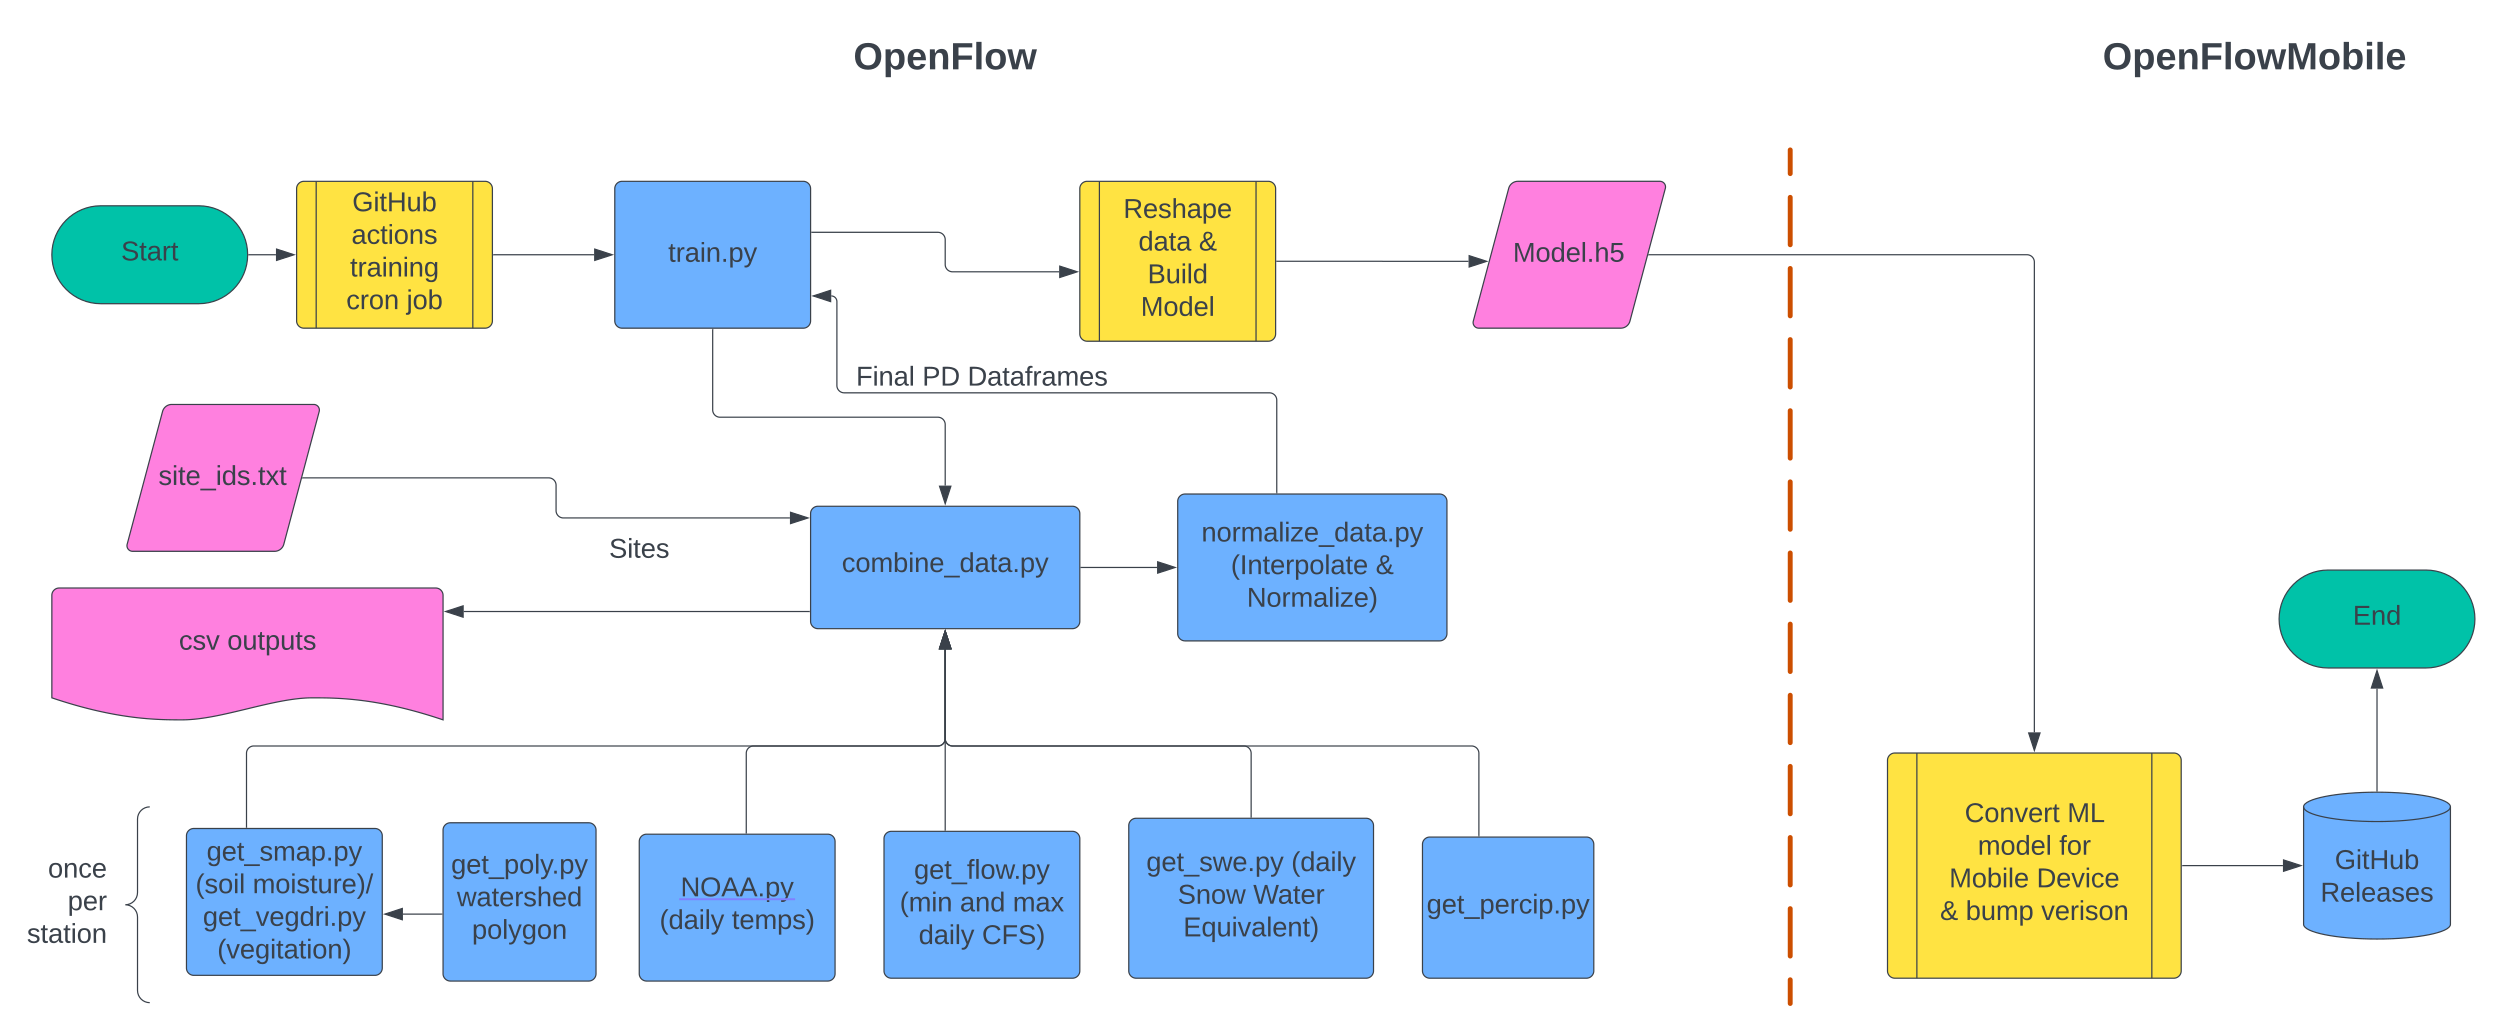 <svg xmlns="http://www.w3.org/2000/svg" xmlns:xlink="http://www.w3.org/1999/xlink" xmlns:lucid="lucid" width="2042.87" height="842"><g transform="translate(1102.37 60.5)" lucid:page-tab-id="0_0"><path d="M-1500-500h2500v1500h-2500z" fill="#fff"/><path d="M-940 107.67c22.1 0 40 17.9 40 40s-17.9 40-40 40h-80c-22.1 0-40-17.9-40-40s17.9-40 40-40z" stroke="#3a414a" fill="#00c2a8"/><use xlink:href="#a" transform="matrix(1,0,0,1,-1055,112.667) translate(51.574 39.653)"/><path d="M-440 359.2a6 6 0 0 1 6-6h208a6 6 0 0 1 6 6v88a6 6 0 0 1-6 6h-208a6 6 0 0 1-6-6z" stroke="#3a414a" fill="#6db1ff"/><use xlink:href="#b" transform="matrix(1,0,0,1,-435,358.202) translate(20.494 48.715)"/><path d="M-600 93.67a6 6 0 0 1 6-6h148a6 6 0 0 1 6 6v108a6 6 0 0 1-6 6h-148a6 6 0 0 1-6-6z" stroke="#3a414a" fill="#6db1ff"/><use xlink:href="#c" transform="matrix(1,0,0,1,-588,99.667) translate(31.642 53.778)"/><path d="M-520 208.67v65.76a6 6 0 0 0 6 6h178a6 6 0 0 1 6 6v49.9" stroke="#3a414a" fill="none"/><path d="M-519.52 208.68h-.96v-.5h.96z" stroke="#3a414a" stroke-width=".05" fill="#3a414a"/><path d="M-330 351.08l-4.63-14.26h9.26z" stroke="#3a414a" fill="#3a414a"/><path d="M-580 627.16a6 6 0 0 1 6-6h148a6 6 0 0 1 6 6v108a6 6 0 0 1-6 6h-148a6 6 0 0 1-6-6z" stroke="#3a414a" fill="#6db1ff"/><use xlink:href="#d" transform="matrix(1,0,0,1,-568,633.164) translate(21.735 38.778)"/><use xlink:href="#e" transform="matrix(1,0,0,1,-568,633.164) translate(4.574 65.444)"/><use xlink:href="#f" transform="matrix(1,0,0,1,-568,633.164) translate(63.648 65.444)"/><a xlink:href="http://NOAA.py" target="_blank" transform="matrix(1,0,0,1,-568,633.164)"><path class="lucid-link lucid-hotspot lucid-overlay-hotspot" fill-opacity="0" d="M21.73 21h92.53v26.67H21.73z"/></a><path d="M-380 624.83a6 6 0 0 1 6-6h148a6 6 0 0 1 6 6v108a6 6 0 0 1-6 6h-148a6 6 0 0 1-6-6z" stroke="#3a414a" fill="#6db1ff"/><use xlink:href="#g" transform="matrix(1,0,0,1,-368,630.83) translate(12.506 26.778)"/><use xlink:href="#h" transform="matrix(1,0,0,1,-368,630.83) translate(0.84 53.444)"/><use xlink:href="#i" transform="matrix(1,0,0,1,-368,630.83) translate(50.037 53.444)"/><use xlink:href="#j" transform="matrix(1,0,0,1,-368,630.83) translate(93.247 53.444)"/><use xlink:href="#k" transform="matrix(1,0,0,1,-368,630.83) translate(16.302 80.111)"/><use xlink:href="#l" transform="matrix(1,0,0,1,-368,630.83) translate(68.031 80.111)"/><path d="M-492.56 620.16v-65.08a6 6 0 0 1 6-6H-336a6 6 0 0 0 6-6v-73" stroke="#3a414a" fill="none"/><path d="M-492.08 620.66h-.95v-.5h.95z" stroke="#3a414a" stroke-width=".05" fill="#3a414a"/><path d="M-330 455.32l4.63 14.26h-9.26z" stroke="#3a414a" fill="#3a414a"/><path d="M-330 617.83V470.08" stroke="#3a414a" fill="none"/><path d="M-329.52 618.33h-.96v-.5h.96z" stroke="#3a414a" stroke-width=".05" fill="#3a414a"/><path d="M-330 455.32l4.63 14.26h-9.26z" stroke="#3a414a" fill="#3a414a"/><path d="M-180 614.16a6 6 0 0 1 6-6H14a6 6 0 0 1 6 6v118.67a6 6 0 0 1-6 6h-188a6 6 0 0 1-6-6z" stroke="#3a414a" fill="#6db1ff"/><use xlink:href="#m" transform="matrix(1,0,0,1,-168,620.164) translate(2.321 31.153)"/><use xlink:href="#n" transform="matrix(1,0,0,1,-168,620.164) translate(120.778 31.153)"/><use xlink:href="#o" transform="matrix(1,0,0,1,-168,620.164) translate(28 57.819)"/><use xlink:href="#p" transform="matrix(1,0,0,1,-168,620.164) translate(89.667 57.819)"/><use xlink:href="#q" transform="matrix(1,0,0,1,-168,620.164) translate(32.537 84.486)"/><path d="M-80 607.16v-52.08a6 6 0 0 0-6-6h-238a6 6 0 0 1-6-6v-73" stroke="#3a414a" fill="none"/><path d="M-79.53 607.66h-.94v-.5h.94z" stroke="#3a414a" stroke-width=".05" fill="#3a414a"/><path d="M-330 455.32l4.63 14.26h-9.26z" stroke="#3a414a" fill="#3a414a"/><path d="M-140 349.2a6 6 0 0 1 6-6H74a6 6 0 0 1 6 6v108a6 6 0 0 1-6 6h-208a6 6 0 0 1-6-6z" stroke="#3a414a" fill="#6db1ff"/><use xlink:href="#r" transform="matrix(1,0,0,1,-128,355.202) translate(7.383 26.778)"/><use xlink:href="#s" transform="matrix(1,0,0,1,-128,355.202) translate(31.426 53.444)"/><use xlink:href="#t" transform="matrix(1,0,0,1,-128,355.202) translate(149.759 53.444)"/><use xlink:href="#u" transform="matrix(1,0,0,1,-128,355.202) translate(44.481 80.111)"/><path d="M-219 403.2h62.12" stroke="#3a414a" fill="none"/><path d="M-219 403.68h-.5v-.95h.5z" stroke="#3a414a" stroke-width=".05" fill="#3a414a"/><path d="M-142.12 403.2l-14.26 4.64v-9.27z" stroke="#3a414a" fill="#3a414a"/><path d="M-969.55 275.8A7.8 7.8 0 0 1-962 270h116a4.6 4.6 0 0 1 4.45 5.8l-28.9 108.4A7.8 7.8 0 0 1-878 390h-116a4.6 4.6 0 0 1-4.45-5.8z" stroke="#3a414a" fill="#ff80df"/><use xlink:href="#v" transform="matrix(1,0,0,1,-988,282) translate(15.098 53.778)"/><path d="M-854.98 330h201a6 6 0 0 1 6 6v20.74a6 6 0 0 0 6 6h185.1" stroke="#3a414a" fill="none"/><path d="M-854.97 330.48h-.64l.24-.96h.4z" stroke="#3a414a" stroke-width=".05" fill="#3a414a"/><path d="M-442.12 362.74l-14.26 4.63v-9.26z" stroke="#3a414a" fill="#3a414a"/><path d="M-59.07 342.2v-75.7a6 6 0 0 0-6-6H-412.5a6 6 0 0 1-6-6v-68.55a4.62 4.62 0 0 0-4.62-4.62" stroke="#3a414a" fill="none"/><path d="M-58.6 342.7h-.95v-.5h.95z" stroke="#3a414a" stroke-width=".05" fill="#3a414a"/><path d="M-437.88 181.33l14.26-4.63v9.27z" stroke="#3a414a" fill="#3a414a"/><path d="M-420 224.33a6 6 0 0 1 6-6h228a6 6 0 0 1 6 6v51.34a6 6 0 0 1-6 6h-228a6 6 0 0 1-6-6z" stroke="#000" stroke-opacity="0" fill="#fff" fill-opacity="0"/><use xlink:href="#w" transform="matrix(1,0,0,1,-415,223.333) translate(12.13 31.278)"/><use xlink:href="#x" transform="matrix(1,0,0,1,-415,223.333) translate(66.265 31.278)"/><use xlink:href="#y" transform="matrix(1,0,0,1,-415,223.333) translate(103.241 31.278)"/><path d="M-220 93.67a6 6 0 0 1 6-6h148a6 6 0 0 1 6 6v118.66a6 6 0 0 1-6 6h-148a6 6 0 0 1-6-6z" stroke="#3a414a" fill="#ffe342"/><path d="M-204 87.67v130.66M-76 87.67v130.66" stroke="#3a414a" fill="none"/><use xlink:href="#z" transform="matrix(1,0,0,1,-188,99.667) translate(3.586 17.944)"/><use xlink:href="#A" transform="matrix(1,0,0,1,-188,99.667) translate(15.901 44.611)"/><use xlink:href="#t" transform="matrix(1,0,0,1,-188,99.667) translate(65.284 44.611)"/><use xlink:href="#B" transform="matrix(1,0,0,1,-188,99.667) translate(23.37 71.278)"/><use xlink:href="#C" transform="matrix(1,0,0,1,-188,99.667) translate(17.815 97.944)"/><path d="M-439 129.33h103a6 6 0 0 1 6 6v20.27a6 6 0 0 0 6 6h87.12" stroke="#3a414a" fill="none"/><path d="M-439 129.8h-.5v-.94h.5z" stroke="#3a414a" stroke-width=".05" fill="#3a414a"/><path d="M-222.12 161.6l-14.26 4.64v-9.28z" stroke="#3a414a" fill="#3a414a"/><path d="M130.45 93.46a7.8 7.8 0 0 1 7.55-5.8h116a4.6 4.6 0 0 1 4.45 5.8l-28.9 108.4a7.8 7.8 0 0 1-7.55 5.8H106a4.6 4.6 0 0 1-4.45-5.8z" stroke="#3a414a" fill="#ff80df"/><use xlink:href="#D" transform="matrix(1,0,0,1,112,99.667) translate(21.888 53.778)"/><path d="M-59 153h86.25a.02.02 0 0 1 .02.02.02.02 0 0 0 .03.02h70.36" stroke="#3a414a" fill="none"/><path d="M-59 153.47h-.5v-.94h.5z" stroke="#3a414a" stroke-width=".05" fill="#3a414a"/><path d="M112.43 153.04l-14.27 4.64v-9.27z" stroke="#3a414a" fill="#3a414a"/><path d="M900 694.83c0 6.63-26.86 12-60 12s-60-5.37-60-12v-96c0-6.63 26.86-12 60-12s60 5.37 60 12z" stroke="#3a414a" fill="#6db1ff"/><path d="M900 598.83c0 6.63-26.86 12-60 12s-60-5.37-60-12" stroke="#3a414a" fill="none"/><use xlink:href="#E" transform="matrix(1,0,0,1,792,622.83) translate(13.494 26.778)"/><use xlink:href="#F" transform="matrix(1,0,0,1,792,622.83) translate(1.765 53.444)"/><path d="M880 405.33c22.1 0 40 17.9 40 40s-17.9 40-40 40h-80c-22.1 0-40-17.9-40-40s17.9-40 40-40z" stroke="#3a414a" fill="#00c2a8"/><use xlink:href="#G" transform="matrix(1,0,0,1,765,410.333) translate(55.247 39.653)"/><path d="M840 585.83v-83.6" stroke="#3a414a" fill="none"/><path d="M840.48 586.35l-.48-.02-.48.02v-.53h.96z" stroke="#3a414a" stroke-width=".05" fill="#3a414a"/><path d="M840 487.45l4.63 14.27h-9.26z" stroke="#3a414a" fill="#3a414a"/><path d="M440 560.83a6 6 0 0 1 6-6h228a6 6 0 0 1 6 6v172a6 6 0 0 1-6 6H446a6 6 0 0 1-6-6z" stroke="#3a414a" fill="#ffe342"/><path d="M464 554.83v184m192-184v184" stroke="#3a414a" fill="none"/><use xlink:href="#H" transform="matrix(1,0,0,1,482,566.83) translate(21.086 44.444)"/><use xlink:href="#I" transform="matrix(1,0,0,1,482,566.83) translate(104.914 44.444)"/><use xlink:href="#J" transform="matrix(1,0,0,1,482,566.83) translate(31.796 71.111)"/><use xlink:href="#K" transform="matrix(1,0,0,1,482,566.83) translate(98.34 71.111)"/><use xlink:href="#L" transform="matrix(1,0,0,1,482,566.83) translate(8.401 97.778)"/><use xlink:href="#M" transform="matrix(1,0,0,1,482,566.83) translate(79.821 97.778)"/><use xlink:href="#N" transform="matrix(1,0,0,1,482,566.83) translate(0.932 124.444)"/><use xlink:href="#O" transform="matrix(1,0,0,1,482,566.83) translate(21.92 124.444)"/><use xlink:href="#P" transform="matrix(1,0,0,1,482,566.83) translate(83.586 124.444)"/><path d="M681 646.83h82.12" stroke="#3a414a" fill="none"/><path d="M681 647.3h-.5v-.94h.5z" stroke="#3a414a" stroke-width=".05" fill="#3a414a"/><path d="M777.88 646.83l-14.26 4.64v-9.27z" stroke="#3a414a" fill="#3a414a"/><path d="M-700 366a6 6 0 0 1 6-6h228a6 6 0 0 1 6 6v48a6 6 0 0 1-6 6h-228a6 6 0 0 1-6-6z" stroke="#000" stroke-opacity="0" fill="#fff" fill-opacity="0"/><use xlink:href="#Q" transform="matrix(1,0,0,1,-695,365) translate(90.34 30.278)"/><path d="M-1060 426a6 6 0 0 1 6-6h307.67a6 6 0 0 1 6 6v101.73c-53.38-18-86.63-18-106.77-18-31.97 0-74.48 18-106.45 18-19.82 0-53.38 0-106.45-18z" stroke="#3a414a" fill="#ff80df"/><use xlink:href="#R" transform="matrix(1,0,0,1,-1048,432) translate(91.827 38.403)"/><use xlink:href="#S" transform="matrix(1,0,0,1,-1048,432) translate(131.333 38.403)"/><path d="M-441 439.2h-282.44" stroke="#3a414a" fill="none"/><path d="M-440.5 439.68h-.5v-.95h.5z" stroke="#3a414a" stroke-width=".05" fill="#3a414a"/><path d="M-738.2 439.2l14.26-4.63v9.27z" stroke="#3a414a" fill="#3a414a"/><path d="M-1060 604.83a6 6 0 0 1 6-6h68a6 6 0 0 1 6 6v148a6 6 0 0 1-6 6h-68a6 6 0 0 1-6-6z" fill="none"/><path d="M-980 758.83c-5.52 0-10-4.48-10-10v-60c0-5.52-4.48-10-10-10 5.52 0 10-4.48 10-10v-60c0-5.52 4.48-10 10-10" stroke="#3a414a" fill="none"/><use xlink:href="#T" transform="matrix(1,0,0,1,-1055,603.83) translate(-8.148 52.778)"/><use xlink:href="#U" transform="matrix(1,0,0,1,-1055,603.83) translate(7.963 79.444)"/><use xlink:href="#V" transform="matrix(1,0,0,1,-1055,603.83) translate(-25.37 106.111)"/><path d="M-740.33 617.83a6 6 0 0 1 6-6h113a6 6 0 0 1 6 6v117.33a6 6 0 0 1-6 6h-113a6 6 0 0 1-6-6z" stroke="#3a414a" fill="#6db1ff"/><g><use xlink:href="#W" transform="matrix(1,0,0,1,-735.327,616.83) translate(1.574 36.528)"/><use xlink:href="#X" transform="matrix(1,0,0,1,-735.327,616.83) translate(6.327 63.194)"/><use xlink:href="#Y" transform="matrix(1,0,0,1,-735.327,616.83) translate(18.642 89.861)"/></g><path d="M-950 622.5a6 6 0 0 1 6-6h148a6 6 0 0 1 6 6v108a6 6 0 0 1-6 6h-148a6 6 0 0 1-6-6z" stroke="#3a414a" fill="#6db1ff"/><g><use xlink:href="#Z" transform="matrix(1,0,0,1,-945,621.497) translate(11.451 21.215)"/><use xlink:href="#aa" transform="matrix(1,0,0,1,-945,621.497) translate(2.377 47.882)"/><use xlink:href="#ab" transform="matrix(1,0,0,1,-945,621.497) translate(49.105 47.882)"/><use xlink:href="#ac" transform="matrix(1,0,0,1,-945,621.497) translate(8.395 74.549)"/><use xlink:href="#ad" transform="matrix(1,0,0,1,-945,621.497) translate(20.185 101.215)"/></g><path d="M-741.33 686.47h-31.8" stroke="#3a414a" fill="none"/><path d="M-740.83 686.94h-.5V686h.5z" stroke="#3a414a" stroke-width=".05" fill="#3a414a"/><path d="M-787.88 686.47l14.26-4.64v9.27z" stroke="#3a414a" fill="#3a414a"/><path d="M-900.94 615.5v-60.42a6 6 0 0 1 6-6H-336a6 6 0 0 0 6-6v-73" stroke="#3a414a" fill="none"/><path d="M-900.47 616h-.95v-.52h.95z" stroke="#3a414a" stroke-width=".05" fill="#3a414a"/><path d="M-330 455.32l4.63 14.26h-9.26z" stroke="#3a414a" fill="#3a414a"/><path d="M-860 93.67a6 6 0 0 1 6-6h148a6 6 0 0 1 6 6v108a6 6 0 0 1-6 6h-148a6 6 0 0 1-6-6z" stroke="#3a414a" fill="#ffe342"/><path d="M-844 87.67v120m128-120v120" stroke="#3a414a" fill="none"/><g><use xlink:href="#ae" transform="matrix(1,0,0,1,-835,92.667) translate(20.494 19.444)"/><use xlink:href="#af" transform="matrix(1,0,0,1,-835,92.667) translate(19.846 46.111)"/><use xlink:href="#ag" transform="matrix(1,0,0,1,-835,92.667) translate(18.673 72.778)"/><use xlink:href="#ah" transform="matrix(1,0,0,1,-835,92.667) translate(15.556 99.444)"/><use xlink:href="#ai" transform="matrix(1,0,0,1,-835,92.667) translate(64.877 99.444)"/></g><path d="M-899 147.67h22.12" stroke="#3a414a" fill="none"/><path d="M-899 148.14h-.53l.03-.47-.02-.48h.53z" stroke="#3a414a" stroke-width=".05" fill="#3a414a"/><path d="M-862.12 147.67l-14.26 4.63v-9.27z" stroke="#3a414a" fill="#3a414a"/><path d="M-699 147.67h82.12" stroke="#3a414a" fill="none"/><path d="M-699 148.14h-.5v-.95h.5z" stroke="#3a414a" stroke-width=".05" fill="#3a414a"/><path d="M-602.12 147.67l-14.26 4.63v-9.27z" stroke="#3a414a" fill="#3a414a"/><path d="M60 629.5a6 6 0 0 1 6-6h128a6 6 0 0 1 6 6v103.33a6 6 0 0 1-6 6H66a6 6 0 0 1-6-6z" stroke="#3a414a" fill="#6db1ff"/><g><use xlink:href="#aj" transform="matrix(1,0,0,1,72,635.497) translate(-8.605 50.444)"/></g><path d="M106.1 622.5v-67.42a6 6 0 0 0-6-6H-324a6 6 0 0 1-6-6v-73" stroke="#3a414a" fill="none"/><path d="M106.57 623h-.95v-.52h.95z" stroke="#3a414a" stroke-width=".05" fill="#3a414a"/><path d="M-330 455.32l4.63 14.26h-9.26z" stroke="#3a414a" fill="#3a414a"/><path d="M245.02 147.67H554a6 6 0 0 1 6 6v384.28" stroke="#3a414a" fill="none"/><path d="M245.03 148.14h-.64l.24-.95h.4z" stroke="#3a414a" stroke-width=".05" fill="#3a414a"/><path d="M560 552.7l-4.63-14.25h9.26z" stroke="#3a414a" fill="#3a414a"/><g fill="none"><path d="M360.5 62v697.5"/><path d="M360.5 62v19.37m0 19.38v38.75m0 19.37v38.75m0 19.38v38.75m0 19.37v38.75m0 19.38V372m0 19.37v38.75m0 19.38v38.75m0 19.37v38.75m0 19.38v38.75m0 19.38v38.75m0 19.37v38.75m0 19.38v19.37" stroke="#cc4e00" stroke-width="4" stroke-linecap="round"/></g><path d="M-450-34a6 6 0 0 1 6-6h228a6 6 0 0 1 6 6v48a6 6 0 0 1-6 6h-228a6 6 0 0 1-6-6z" stroke="#000" stroke-opacity="0" fill="#fff" fill-opacity="0"/><g><use xlink:href="#ak" transform="matrix(1,0,0,1,-445,-35) translate(39.988 31.139)"/></g><path d="M600-34a6 6 0 0 1 6-6h268a6 6 0 0 1 6 6v48a6 6 0 0 1-6 6H606a6 6 0 0 1-6-6z" stroke="#000" stroke-opacity="0" fill="#fff" fill-opacity="0"/><g><use xlink:href="#al" transform="matrix(1,0,0,1,605,-35) translate(10.858 31.139)"/></g><defs><path fill="#3a414a" d="M185-189c-5-48-123-54-124 2 14 75 158 14 163 119 3 78-121 87-175 55-17-10-28-26-33-46l33-7c5 56 141 63 141-1 0-78-155-14-162-118-5-82 145-84 179-34 5 7 8 16 11 25" id="am"/><path fill="#3a414a" d="M59-47c-2 24 18 29 38 22v24C64 9 27 4 27-40v-127H5v-23h24l9-43h21v43h35v23H59v120" id="an"/><path fill="#3a414a" d="M141-36C126-15 110 5 73 4 37 3 15-17 15-53c-1-64 63-63 125-63 3-35-9-54-41-54-24 1-41 7-42 31l-33-3c5-37 33-52 76-52 45 0 72 20 72 64v82c-1 20 7 32 28 27v20c-31 9-61-2-59-35zM48-53c0 20 12 33 32 33 41-3 63-29 60-74-43 2-92-5-92 41" id="ao"/><path fill="#3a414a" d="M114-163C36-179 61-72 57 0H25l-1-190h30c1 12-1 29 2 39 6-27 23-49 58-41v29" id="ap"/><g id="a"><use transform="matrix(0.062,0,0,0.062,0,0)" xlink:href="#am"/><use transform="matrix(0.062,0,0,0.062,14.815,0)" xlink:href="#an"/><use transform="matrix(0.062,0,0,0.062,20.988,0)" xlink:href="#ao"/><use transform="matrix(0.062,0,0,0.062,33.333,0)" xlink:href="#ap"/><use transform="matrix(0.062,0,0,0.062,40.679,0)" xlink:href="#an"/></g><path fill="#3a414a" d="M96-169c-40 0-48 33-48 73s9 75 48 75c24 0 41-14 43-38l32 2c-6 37-31 61-74 61-59 0-76-41-82-99-10-93 101-131 147-64 4 7 5 14 7 22l-32 3c-4-21-16-35-41-35" id="aq"/><path fill="#3a414a" d="M100-194c62-1 85 37 85 99 1 63-27 99-86 99S16-35 15-95c0-66 28-99 85-99zM99-20c44 1 53-31 53-75 0-43-8-75-51-75s-53 32-53 75 10 74 51 75" id="ar"/><path fill="#3a414a" d="M210-169c-67 3-38 105-44 169h-31v-121c0-29-5-50-35-48C34-165 62-65 56 0H25l-1-190h30c1 10-1 24 2 32 10-44 99-50 107 0 11-21 27-35 58-36 85-2 47 119 55 194h-31v-121c0-29-5-49-35-48" id="as"/><path fill="#3a414a" d="M115-194c53 0 69 39 70 98 0 66-23 100-70 100C84 3 66-7 56-30L54 0H23l1-261h32v101c10-23 28-34 59-34zm-8 174c40 0 45-34 45-75 0-40-5-75-45-74-42 0-51 32-51 76 0 43 10 73 51 73" id="at"/><path fill="#3a414a" d="M24-231v-30h32v30H24zM24 0v-190h32V0H24" id="au"/><path fill="#3a414a" d="M117-194c89-4 53 116 60 194h-32v-121c0-31-8-49-39-48C34-167 62-67 57 0H25l-1-190h30c1 10-1 24 2 32 11-22 29-35 61-36" id="av"/><path fill="#3a414a" d="M100-194c63 0 86 42 84 106H49c0 40 14 67 53 68 26 1 43-12 49-29l28 8c-11 28-37 45-77 45C44 4 14-33 15-96c1-61 26-98 85-98zm52 81c6-60-76-77-97-28-3 7-6 17-6 28h103" id="aw"/><path fill="#3a414a" d="M-5 72V49h209v23H-5" id="ax"/><path fill="#3a414a" d="M85-194c31 0 48 13 60 33l-1-100h32l1 261h-30c-2-10 0-23-3-31C134-8 116 4 85 4 32 4 16-35 15-94c0-66 23-100 70-100zm9 24c-40 0-46 34-46 75 0 40 6 74 45 74 42 0 51-32 51-76 0-42-9-74-50-73" id="ay"/><path fill="#3a414a" d="M33 0v-38h34V0H33" id="az"/><path fill="#3a414a" d="M115-194c55 1 70 41 70 98S169 2 115 4C84 4 66-9 55-30l1 105H24l-1-265h31l2 30c10-21 28-34 59-34zm-8 174c40 0 45-34 45-75s-6-73-45-74c-42 0-51 32-51 76 0 43 10 73 51 73" id="aA"/><path fill="#3a414a" d="M179-190L93 31C79 59 56 82 12 73V49c39 6 53-20 64-50L1-190h34L92-34l54-156h33" id="aB"/><g id="b"><use transform="matrix(0.062,0,0,0.062,0,0)" xlink:href="#aq"/><use transform="matrix(0.062,0,0,0.062,11.111,0)" xlink:href="#ar"/><use transform="matrix(0.062,0,0,0.062,23.457,0)" xlink:href="#as"/><use transform="matrix(0.062,0,0,0.062,41.914,0)" xlink:href="#at"/><use transform="matrix(0.062,0,0,0.062,54.259,0)" xlink:href="#au"/><use transform="matrix(0.062,0,0,0.062,59.136,0)" xlink:href="#av"/><use transform="matrix(0.062,0,0,0.062,71.481,0)" xlink:href="#aw"/><use transform="matrix(0.062,0,0,0.062,83.827,0)" xlink:href="#ax"/><use transform="matrix(0.062,0,0,0.062,96.173,0)" xlink:href="#ay"/><use transform="matrix(0.062,0,0,0.062,108.519,0)" xlink:href="#ao"/><use transform="matrix(0.062,0,0,0.062,120.864,0)" xlink:href="#an"/><use transform="matrix(0.062,0,0,0.062,127.037,0)" xlink:href="#ao"/><use transform="matrix(0.062,0,0,0.062,139.383,0)" xlink:href="#az"/><use transform="matrix(0.062,0,0,0.062,145.556,0)" xlink:href="#aA"/><use transform="matrix(0.062,0,0,0.062,157.901,0)" xlink:href="#aB"/></g><g id="c"><use transform="matrix(0.062,0,0,0.062,0,0)" xlink:href="#an"/><use transform="matrix(0.062,0,0,0.062,6.173,0)" xlink:href="#ap"/><use transform="matrix(0.062,0,0,0.062,13.519,0)" xlink:href="#ao"/><use transform="matrix(0.062,0,0,0.062,25.864,0)" xlink:href="#au"/><use transform="matrix(0.062,0,0,0.062,30.741,0)" xlink:href="#av"/><use transform="matrix(0.062,0,0,0.062,43.086,0)" xlink:href="#az"/><use transform="matrix(0.062,0,0,0.062,49.259,0)" xlink:href="#aA"/><use transform="matrix(0.062,0,0,0.062,61.605,0)" xlink:href="#aB"/></g><path fill="#3a414a" d="M190 0L58-211 59 0H30v-248h39L202-35l-2-213h31V0h-41" id="aC"/><path fill="#3a414a" d="M140-251c81 0 123 46 123 126C263-46 219 4 140 4 59 4 17-45 17-125s42-126 123-126zm0 227c63 0 89-41 89-101s-29-99-89-99c-61 0-89 39-89 99S79-25 140-24" id="aD"/><path fill="#3a414a" d="M205 0l-28-72H64L36 0H1l101-248h38L239 0h-34zm-38-99l-47-123c-12 45-31 82-46 123h93" id="aE"/><g id="d"><use transform="matrix(0.062,0,0,0.062,0,0)" xlink:href="#aC"/><use transform="matrix(0.062,0,0,0.062,15.988,0)" xlink:href="#aD"/><use transform="matrix(0.062,0,0,0.062,33.272,0)" xlink:href="#aE"/><use transform="matrix(0.062,0,0,0.062,48.086,0)" xlink:href="#aE"/><use transform="matrix(0.062,0,0,0.062,62.901,0)" xlink:href="#az"/><use transform="matrix(0.062,0,0,0.062,69.074,0)" xlink:href="#aA"/><use transform="matrix(0.062,0,0,0.062,81.42,0)" xlink:href="#aB"/><path fill="#8080ff" d="M-1.1 1.54h94.74v1.63H-1.1z"/></g><path fill="#3a414a" d="M87 75C49 33 22-17 22-94c0-76 28-126 65-167h31c-38 41-64 92-64 168S80 34 118 75H87" id="aF"/><path fill="#3a414a" d="M24 0v-261h32V0H24" id="aG"/><g id="e"><use transform="matrix(0.062,0,0,0.062,0,0)" xlink:href="#aF"/><use transform="matrix(0.062,0,0,0.062,7.346,0)" xlink:href="#ay"/><use transform="matrix(0.062,0,0,0.062,19.691,0)" xlink:href="#ao"/><use transform="matrix(0.062,0,0,0.062,32.037,0)" xlink:href="#au"/><use transform="matrix(0.062,0,0,0.062,36.914,0)" xlink:href="#aG"/><use transform="matrix(0.062,0,0,0.062,41.79,0)" xlink:href="#aB"/></g><path fill="#3a414a" d="M135-143c-3-34-86-38-87 0 15 53 115 12 119 90S17 21 10-45l28-5c4 36 97 45 98 0-10-56-113-15-118-90-4-57 82-63 122-42 12 7 21 19 24 35" id="aH"/><path fill="#3a414a" d="M33-261c38 41 65 92 65 168S71 34 33 75H2C39 34 66-17 66-93S39-220 2-261h31" id="aI"/><g id="f"><use transform="matrix(0.062,0,0,0.062,0,0)" xlink:href="#an"/><use transform="matrix(0.062,0,0,0.062,6.173,0)" xlink:href="#aw"/><use transform="matrix(0.062,0,0,0.062,18.519,0)" xlink:href="#as"/><use transform="matrix(0.062,0,0,0.062,36.975,0)" xlink:href="#aA"/><use transform="matrix(0.062,0,0,0.062,49.321,0)" xlink:href="#aH"/><use transform="matrix(0.062,0,0,0.062,60.432,0)" xlink:href="#aI"/></g><path fill="#3a414a" d="M177-190C167-65 218 103 67 71c-23-6-38-20-44-43l32-5c15 47 100 32 89-28v-30C133-14 115 1 83 1 29 1 15-40 15-95c0-56 16-97 71-98 29-1 48 16 59 35 1-10 0-23 2-32h30zM94-22c36 0 50-32 50-73 0-42-14-75-50-75-39 0-46 34-46 75s6 73 46 73" id="aJ"/><path fill="#3a414a" d="M101-234c-31-9-42 10-38 44h38v23H63V0H32v-167H5v-23h27c-7-52 17-82 69-68v24" id="aK"/><path fill="#3a414a" d="M206 0h-36l-40-164L89 0H53L-1-190h32L70-26l43-164h34l41 164 42-164h31" id="aL"/><g id="g"><use transform="matrix(0.062,0,0,0.062,0,0)" xlink:href="#aJ"/><use transform="matrix(0.062,0,0,0.062,12.346,0)" xlink:href="#aw"/><use transform="matrix(0.062,0,0,0.062,24.691,0)" xlink:href="#an"/><use transform="matrix(0.062,0,0,0.062,30.864,0)" xlink:href="#ax"/><use transform="matrix(0.062,0,0,0.062,43.21,0)" xlink:href="#aK"/><use transform="matrix(0.062,0,0,0.062,49.383,0)" xlink:href="#aG"/><use transform="matrix(0.062,0,0,0.062,54.259,0)" xlink:href="#ar"/><use transform="matrix(0.062,0,0,0.062,66.605,0)" xlink:href="#aL"/><use transform="matrix(0.062,0,0,0.062,81.358,0)" xlink:href="#az"/><use transform="matrix(0.062,0,0,0.062,87.531,0)" xlink:href="#aA"/><use transform="matrix(0.062,0,0,0.062,99.877,0)" xlink:href="#aB"/></g><g id="h"><use transform="matrix(0.062,0,0,0.062,0,0)" xlink:href="#aF"/><use transform="matrix(0.062,0,0,0.062,7.346,0)" xlink:href="#as"/><use transform="matrix(0.062,0,0,0.062,25.802,0)" xlink:href="#au"/><use transform="matrix(0.062,0,0,0.062,30.679,0)" xlink:href="#av"/></g><g id="i"><use transform="matrix(0.062,0,0,0.062,0,0)" xlink:href="#ao"/><use transform="matrix(0.062,0,0,0.062,12.346,0)" xlink:href="#av"/><use transform="matrix(0.062,0,0,0.062,24.691,0)" xlink:href="#ay"/></g><path fill="#3a414a" d="M141 0L90-78 38 0H4l68-98-65-92h35l48 74 47-74h35l-64 92 68 98h-35" id="aM"/><g id="j"><use transform="matrix(0.062,0,0,0.062,0,0)" xlink:href="#as"/><use transform="matrix(0.062,0,0,0.062,18.457,0)" xlink:href="#ao"/><use transform="matrix(0.062,0,0,0.062,30.802,0)" xlink:href="#aM"/></g><g id="k"><use transform="matrix(0.062,0,0,0.062,0,0)" xlink:href="#ay"/><use transform="matrix(0.062,0,0,0.062,12.346,0)" xlink:href="#ao"/><use transform="matrix(0.062,0,0,0.062,24.691,0)" xlink:href="#au"/><use transform="matrix(0.062,0,0,0.062,29.568,0)" xlink:href="#aG"/><use transform="matrix(0.062,0,0,0.062,34.444,0)" xlink:href="#aB"/></g><path fill="#3a414a" d="M212-179c-10-28-35-45-73-45-59 0-87 40-87 99 0 60 29 101 89 101 43 0 62-24 78-52l27 14C228-24 195 4 139 4 59 4 22-46 18-125c-6-104 99-153 187-111 19 9 31 26 39 46" id="aN"/><path fill="#3a414a" d="M63-220v92h138v28H63V0H30v-248h175v28H63" id="aO"/><g id="l"><use transform="matrix(0.062,0,0,0.062,0,0)" xlink:href="#aN"/><use transform="matrix(0.062,0,0,0.062,15.988,0)" xlink:href="#aO"/><use transform="matrix(0.062,0,0,0.062,29.506,0)" xlink:href="#am"/><use transform="matrix(0.062,0,0,0.062,44.321,0)" xlink:href="#aI"/></g><g id="m"><use transform="matrix(0.062,0,0,0.062,0,0)" xlink:href="#aJ"/><use transform="matrix(0.062,0,0,0.062,12.346,0)" xlink:href="#aw"/><use transform="matrix(0.062,0,0,0.062,24.691,0)" xlink:href="#an"/><use transform="matrix(0.062,0,0,0.062,30.864,0)" xlink:href="#ax"/><use transform="matrix(0.062,0,0,0.062,43.21,0)" xlink:href="#aH"/><use transform="matrix(0.062,0,0,0.062,54.321,0)" xlink:href="#aL"/><use transform="matrix(0.062,0,0,0.062,70.309,0)" xlink:href="#aw"/><use transform="matrix(0.062,0,0,0.062,82.654,0)" xlink:href="#az"/><use transform="matrix(0.062,0,0,0.062,88.827,0)" xlink:href="#aA"/><use transform="matrix(0.062,0,0,0.062,101.173,0)" xlink:href="#aB"/></g><g id="n"><use transform="matrix(0.062,0,0,0.062,0,0)" xlink:href="#aF"/><use transform="matrix(0.062,0,0,0.062,7.346,0)" xlink:href="#ay"/><use transform="matrix(0.062,0,0,0.062,19.691,0)" xlink:href="#ao"/><use transform="matrix(0.062,0,0,0.062,32.037,0)" xlink:href="#au"/><use transform="matrix(0.062,0,0,0.062,36.914,0)" xlink:href="#aG"/><use transform="matrix(0.062,0,0,0.062,41.79,0)" xlink:href="#aB"/></g><g id="o"><use transform="matrix(0.062,0,0,0.062,0,0)" xlink:href="#am"/><use transform="matrix(0.062,0,0,0.062,14.815,0)" xlink:href="#av"/><use transform="matrix(0.062,0,0,0.062,27.16,0)" xlink:href="#ar"/><use transform="matrix(0.062,0,0,0.062,39.506,0)" xlink:href="#aL"/></g><path fill="#3a414a" d="M266 0h-40l-56-210L115 0H75L2-248h35L96-30l15-64 43-154h32l59 218 59-218h35" id="aP"/><g id="p"><use transform="matrix(0.062,0,0,0.062,0,0)" xlink:href="#aP"/><use transform="matrix(0.062,0,0,0.062,20.123,0)" xlink:href="#ao"/><use transform="matrix(0.062,0,0,0.062,32.469,0)" xlink:href="#an"/><use transform="matrix(0.062,0,0,0.062,38.642,0)" xlink:href="#aw"/><use transform="matrix(0.062,0,0,0.062,50.988,0)" xlink:href="#ap"/></g><path fill="#3a414a" d="M30 0v-248h187v28H63v79h144v27H63v87h162V0H30" id="aQ"/><path fill="#3a414a" d="M145-31C134-9 116 4 85 4 32 4 16-35 15-94c0-59 17-99 70-100 32-1 48 14 60 33 0-11-1-24 2-32h30l-1 268h-32zM93-21c41 0 51-33 51-76s-8-73-50-73c-40 0-46 35-46 75s5 74 45 74" id="aR"/><path fill="#3a414a" d="M84 4C-5 8 30-112 23-190h32v120c0 31 7 50 39 49 72-2 45-101 50-169h31l1 190h-30c-1-10 1-25-2-33-11 22-28 36-60 37" id="aS"/><path fill="#3a414a" d="M108 0H70L1-190h34L89-25l56-165h34" id="aT"/><g id="q"><use transform="matrix(0.062,0,0,0.062,0,0)" xlink:href="#aQ"/><use transform="matrix(0.062,0,0,0.062,14.815,0)" xlink:href="#aR"/><use transform="matrix(0.062,0,0,0.062,27.16,0)" xlink:href="#aS"/><use transform="matrix(0.062,0,0,0.062,39.506,0)" xlink:href="#au"/><use transform="matrix(0.062,0,0,0.062,44.383,0)" xlink:href="#aT"/><use transform="matrix(0.062,0,0,0.062,55.494,0)" xlink:href="#ao"/><use transform="matrix(0.062,0,0,0.062,67.84,0)" xlink:href="#aG"/><use transform="matrix(0.062,0,0,0.062,72.716,0)" xlink:href="#aw"/><use transform="matrix(0.062,0,0,0.062,85.062,0)" xlink:href="#av"/><use transform="matrix(0.062,0,0,0.062,97.407,0)" xlink:href="#an"/><use transform="matrix(0.062,0,0,0.062,103.58,0)" xlink:href="#aI"/></g><path fill="#3a414a" d="M9 0v-24l116-142H16v-24h144v24L44-24h123V0H9" id="aU"/><g id="r"><use transform="matrix(0.062,0,0,0.062,0,0)" xlink:href="#av"/><use transform="matrix(0.062,0,0,0.062,12.346,0)" xlink:href="#ar"/><use transform="matrix(0.062,0,0,0.062,24.691,0)" xlink:href="#ap"/><use transform="matrix(0.062,0,0,0.062,32.037,0)" xlink:href="#as"/><use transform="matrix(0.062,0,0,0.062,50.494,0)" xlink:href="#ao"/><use transform="matrix(0.062,0,0,0.062,62.84,0)" xlink:href="#aG"/><use transform="matrix(0.062,0,0,0.062,67.716,0)" xlink:href="#au"/><use transform="matrix(0.062,0,0,0.062,72.593,0)" xlink:href="#aU"/><use transform="matrix(0.062,0,0,0.062,83.704,0)" xlink:href="#aw"/><use transform="matrix(0.062,0,0,0.062,96.049,0)" xlink:href="#ax"/><use transform="matrix(0.062,0,0,0.062,108.395,0)" xlink:href="#ay"/><use transform="matrix(0.062,0,0,0.062,120.741,0)" xlink:href="#ao"/><use transform="matrix(0.062,0,0,0.062,133.086,0)" xlink:href="#an"/><use transform="matrix(0.062,0,0,0.062,139.259,0)" xlink:href="#ao"/><use transform="matrix(0.062,0,0,0.062,151.605,0)" xlink:href="#az"/><use transform="matrix(0.062,0,0,0.062,157.778,0)" xlink:href="#aA"/><use transform="matrix(0.062,0,0,0.062,170.123,0)" xlink:href="#aB"/></g><path fill="#3a414a" d="M33 0v-248h34V0H33" id="aV"/><g id="s"><use transform="matrix(0.062,0,0,0.062,0,0)" xlink:href="#aF"/><use transform="matrix(0.062,0,0,0.062,7.346,0)" xlink:href="#aV"/><use transform="matrix(0.062,0,0,0.062,13.519,0)" xlink:href="#av"/><use transform="matrix(0.062,0,0,0.062,25.864,0)" xlink:href="#an"/><use transform="matrix(0.062,0,0,0.062,32.037,0)" xlink:href="#aw"/><use transform="matrix(0.062,0,0,0.062,44.383,0)" xlink:href="#ap"/><use transform="matrix(0.062,0,0,0.062,51.728,0)" xlink:href="#aA"/><use transform="matrix(0.062,0,0,0.062,64.074,0)" xlink:href="#ar"/><use transform="matrix(0.062,0,0,0.062,76.42,0)" xlink:href="#aG"/><use transform="matrix(0.062,0,0,0.062,81.296,0)" xlink:href="#ao"/><use transform="matrix(0.062,0,0,0.062,93.642,0)" xlink:href="#an"/><use transform="matrix(0.062,0,0,0.062,99.815,0)" xlink:href="#aw"/></g><path fill="#3a414a" d="M234-2c-28 10-62 0-77-18C117 19 8 12 13-65c3-43 29-61 60-76-25-40-17-114 47-108 35 3 59 15 59 50 0 44-40 53-71 69 14 26 32 50 51 72 14-21 24-43 30-72l26 8c-9 33-21 57-38 82 13 13 33 22 57 15v23zM97-151c25-10 52-18 56-48-1-18-13-29-33-29-42 0-39 50-23 77zM42-66c-3 51 71 58 98 28-20-24-41-51-56-80-23 10-40 24-42 52" id="aW"/><use transform="matrix(0.062,0,0,0.062,0,0)" xlink:href="#aW" id="t"/><g id="u"><use transform="matrix(0.062,0,0,0.062,0,0)" xlink:href="#aC"/><use transform="matrix(0.062,0,0,0.062,15.988,0)" xlink:href="#ar"/><use transform="matrix(0.062,0,0,0.062,28.333,0)" xlink:href="#ap"/><use transform="matrix(0.062,0,0,0.062,35.679,0)" xlink:href="#as"/><use transform="matrix(0.062,0,0,0.062,54.136,0)" xlink:href="#ao"/><use transform="matrix(0.062,0,0,0.062,66.481,0)" xlink:href="#aG"/><use transform="matrix(0.062,0,0,0.062,71.358,0)" xlink:href="#au"/><use transform="matrix(0.062,0,0,0.062,76.235,0)" xlink:href="#aU"/><use transform="matrix(0.062,0,0,0.062,87.346,0)" xlink:href="#aw"/><use transform="matrix(0.062,0,0,0.062,99.691,0)" xlink:href="#aI"/></g><g id="v"><use transform="matrix(0.062,0,0,0.062,0,0)" xlink:href="#aH"/><use transform="matrix(0.062,0,0,0.062,11.111,0)" xlink:href="#au"/><use transform="matrix(0.062,0,0,0.062,15.988,0)" xlink:href="#an"/><use transform="matrix(0.062,0,0,0.062,22.16,0)" xlink:href="#aw"/><use transform="matrix(0.062,0,0,0.062,34.506,0)" xlink:href="#ax"/><use transform="matrix(0.062,0,0,0.062,46.852,0)" xlink:href="#au"/><use transform="matrix(0.062,0,0,0.062,51.728,0)" xlink:href="#ay"/><use transform="matrix(0.062,0,0,0.062,64.074,0)" xlink:href="#aH"/><use transform="matrix(0.062,0,0,0.062,75.185,0)" xlink:href="#az"/><use transform="matrix(0.062,0,0,0.062,81.358,0)" xlink:href="#an"/><use transform="matrix(0.062,0,0,0.062,87.531,0)" xlink:href="#aM"/><use transform="matrix(0.062,0,0,0.062,98.642,0)" xlink:href="#an"/></g><g id="w"><use transform="matrix(0.062,0,0,0.062,0,0)" xlink:href="#aO"/><use transform="matrix(0.062,0,0,0.062,13.519,0)" xlink:href="#au"/><use transform="matrix(0.062,0,0,0.062,18.395,0)" xlink:href="#av"/><use transform="matrix(0.062,0,0,0.062,30.741,0)" xlink:href="#ao"/><use transform="matrix(0.062,0,0,0.062,43.086,0)" xlink:href="#aG"/></g><path fill="#3a414a" d="M30-248c87 1 191-15 191 75 0 78-77 80-158 76V0H30v-248zm33 125c57 0 124 11 124-50 0-59-68-47-124-48v98" id="aX"/><path fill="#3a414a" d="M30-248c118-7 216 8 213 122C240-48 200 0 122 0H30v-248zM63-27c89 8 146-16 146-99s-60-101-146-95v194" id="aY"/><g id="x"><use transform="matrix(0.062,0,0,0.062,0,0)" xlink:href="#aX"/><use transform="matrix(0.062,0,0,0.062,14.815,0)" xlink:href="#aY"/></g><g id="y"><use transform="matrix(0.062,0,0,0.062,0,0)" xlink:href="#aY"/><use transform="matrix(0.062,0,0,0.062,15.988,0)" xlink:href="#ao"/><use transform="matrix(0.062,0,0,0.062,28.333,0)" xlink:href="#an"/><use transform="matrix(0.062,0,0,0.062,34.506,0)" xlink:href="#ao"/><use transform="matrix(0.062,0,0,0.062,46.852,0)" xlink:href="#aK"/><use transform="matrix(0.062,0,0,0.062,53.025,0)" xlink:href="#ap"/><use transform="matrix(0.062,0,0,0.062,60.37,0)" xlink:href="#ao"/><use transform="matrix(0.062,0,0,0.062,72.716,0)" xlink:href="#as"/><use transform="matrix(0.062,0,0,0.062,91.173,0)" xlink:href="#aw"/><use transform="matrix(0.062,0,0,0.062,103.519,0)" xlink:href="#aH"/></g><path fill="#3a414a" d="M233-177c-1 41-23 64-60 70L243 0h-38l-65-103H63V0H30v-248c88 3 205-21 203 71zM63-129c60-2 137 13 137-47 0-61-80-42-137-45v92" id="aZ"/><path fill="#3a414a" d="M106-169C34-169 62-67 57 0H25v-261h32l-1 103c12-21 28-36 61-36 89 0 53 116 60 194h-32v-121c2-32-8-49-39-48" id="ba"/><g id="z"><use transform="matrix(0.062,0,0,0.062,0,0)" xlink:href="#aZ"/><use transform="matrix(0.062,0,0,0.062,15.988,0)" xlink:href="#aw"/><use transform="matrix(0.062,0,0,0.062,28.333,0)" xlink:href="#aH"/><use transform="matrix(0.062,0,0,0.062,39.444,0)" xlink:href="#ba"/><use transform="matrix(0.062,0,0,0.062,51.79,0)" xlink:href="#ao"/><use transform="matrix(0.062,0,0,0.062,64.136,0)" xlink:href="#aA"/><use transform="matrix(0.062,0,0,0.062,76.481,0)" xlink:href="#aw"/></g><g id="A"><use transform="matrix(0.062,0,0,0.062,0,0)" xlink:href="#ay"/><use transform="matrix(0.062,0,0,0.062,12.346,0)" xlink:href="#ao"/><use transform="matrix(0.062,0,0,0.062,24.691,0)" xlink:href="#an"/><use transform="matrix(0.062,0,0,0.062,30.864,0)" xlink:href="#ao"/></g><path fill="#3a414a" d="M160-131c35 5 61 23 61 61C221 17 115-2 30 0v-248c76 3 177-17 177 60 0 33-19 50-47 57zm-97-11c50-1 110 9 110-42 0-47-63-36-110-37v79zm0 115c55-2 124 14 124-45 0-56-70-42-124-44v89" id="bb"/><g id="B"><use transform="matrix(0.062,0,0,0.062,0,0)" xlink:href="#bb"/><use transform="matrix(0.062,0,0,0.062,14.815,0)" xlink:href="#aS"/><use transform="matrix(0.062,0,0,0.062,27.16,0)" xlink:href="#au"/><use transform="matrix(0.062,0,0,0.062,32.037,0)" xlink:href="#aG"/><use transform="matrix(0.062,0,0,0.062,36.914,0)" xlink:href="#ay"/></g><path fill="#3a414a" d="M240 0l2-218c-23 76-54 145-80 218h-23L58-218 59 0H30v-248h44l77 211c21-75 51-140 76-211h43V0h-30" id="bc"/><g id="C"><use transform="matrix(0.062,0,0,0.062,0,0)" xlink:href="#bc"/><use transform="matrix(0.062,0,0,0.062,18.457,0)" xlink:href="#ar"/><use transform="matrix(0.062,0,0,0.062,30.802,0)" xlink:href="#ay"/><use transform="matrix(0.062,0,0,0.062,43.148,0)" xlink:href="#aw"/><use transform="matrix(0.062,0,0,0.062,55.494,0)" xlink:href="#aG"/></g><path fill="#3a414a" d="M54-142c48-35 137-8 131 61C196 18 31 33 14-55l32-4c7 23 22 37 52 37 35-1 51-22 54-58 4-55-73-65-99-34H22l8-134h141v27H59" id="bd"/><g id="D"><use transform="matrix(0.062,0,0,0.062,0,0)" xlink:href="#bc"/><use transform="matrix(0.062,0,0,0.062,18.457,0)" xlink:href="#ar"/><use transform="matrix(0.062,0,0,0.062,30.802,0)" xlink:href="#ay"/><use transform="matrix(0.062,0,0,0.062,43.148,0)" xlink:href="#aw"/><use transform="matrix(0.062,0,0,0.062,55.494,0)" xlink:href="#aG"/><use transform="matrix(0.062,0,0,0.062,60.37,0)" xlink:href="#az"/><use transform="matrix(0.062,0,0,0.062,66.543,0)" xlink:href="#ba"/><use transform="matrix(0.062,0,0,0.062,78.889,0)" xlink:href="#bd"/></g><path fill="#3a414a" d="M143 4C61 4 22-44 18-125c-5-107 100-154 193-111 17 8 29 25 37 43l-32 9c-13-25-37-40-76-40-61 0-88 39-88 99 0 61 29 100 91 101 35 0 62-11 79-27v-45h-74v-28h105v86C228-13 192 4 143 4" id="be"/><path fill="#3a414a" d="M197 0v-115H63V0H30v-248h33v105h134v-105h34V0h-34" id="bf"/><g id="E"><use transform="matrix(0.062,0,0,0.062,0,0)" xlink:href="#be"/><use transform="matrix(0.062,0,0,0.062,17.284,0)" xlink:href="#au"/><use transform="matrix(0.062,0,0,0.062,22.16,0)" xlink:href="#an"/><use transform="matrix(0.062,0,0,0.062,28.333,0)" xlink:href="#bf"/><use transform="matrix(0.062,0,0,0.062,44.321,0)" xlink:href="#aS"/><use transform="matrix(0.062,0,0,0.062,56.667,0)" xlink:href="#at"/></g><g id="F"><use transform="matrix(0.062,0,0,0.062,0,0)" xlink:href="#aZ"/><use transform="matrix(0.062,0,0,0.062,15.988,0)" xlink:href="#aw"/><use transform="matrix(0.062,0,0,0.062,28.333,0)" xlink:href="#aG"/><use transform="matrix(0.062,0,0,0.062,33.21,0)" xlink:href="#aw"/><use transform="matrix(0.062,0,0,0.062,45.556,0)" xlink:href="#ao"/><use transform="matrix(0.062,0,0,0.062,57.901,0)" xlink:href="#aH"/><use transform="matrix(0.062,0,0,0.062,69.012,0)" xlink:href="#aw"/><use transform="matrix(0.062,0,0,0.062,81.358,0)" xlink:href="#aH"/></g><g id="G"><use transform="matrix(0.062,0,0,0.062,0,0)" xlink:href="#aQ"/><use transform="matrix(0.062,0,0,0.062,14.815,0)" xlink:href="#av"/><use transform="matrix(0.062,0,0,0.062,27.16,0)" xlink:href="#ay"/></g><g id="H"><use transform="matrix(0.062,0,0,0.062,0,0)" xlink:href="#aN"/><use transform="matrix(0.062,0,0,0.062,15.988,0)" xlink:href="#ar"/><use transform="matrix(0.062,0,0,0.062,28.333,0)" xlink:href="#av"/><use transform="matrix(0.062,0,0,0.062,40.679,0)" xlink:href="#aT"/><use transform="matrix(0.062,0,0,0.062,51.79,0)" xlink:href="#aw"/><use transform="matrix(0.062,0,0,0.062,64.136,0)" xlink:href="#ap"/><use transform="matrix(0.062,0,0,0.062,71.481,0)" xlink:href="#an"/></g><path fill="#3a414a" d="M30 0v-248h33v221h125V0H30" id="bg"/><g id="I"><use transform="matrix(0.062,0,0,0.062,0,0)" xlink:href="#bc"/><use transform="matrix(0.062,0,0,0.062,18.457,0)" xlink:href="#bg"/></g><g id="J"><use transform="matrix(0.062,0,0,0.062,0,0)" xlink:href="#as"/><use transform="matrix(0.062,0,0,0.062,18.457,0)" xlink:href="#ar"/><use transform="matrix(0.062,0,0,0.062,30.802,0)" xlink:href="#ay"/><use transform="matrix(0.062,0,0,0.062,43.148,0)" xlink:href="#aw"/><use transform="matrix(0.062,0,0,0.062,55.494,0)" xlink:href="#aG"/></g><g id="K"><use transform="matrix(0.062,0,0,0.062,0,0)" xlink:href="#aK"/><use transform="matrix(0.062,0,0,0.062,6.173,0)" xlink:href="#ar"/><use transform="matrix(0.062,0,0,0.062,18.519,0)" xlink:href="#ap"/></g><g id="L"><use transform="matrix(0.062,0,0,0.062,0,0)" xlink:href="#bc"/><use transform="matrix(0.062,0,0,0.062,18.457,0)" xlink:href="#ar"/><use transform="matrix(0.062,0,0,0.062,30.802,0)" xlink:href="#at"/><use transform="matrix(0.062,0,0,0.062,43.148,0)" xlink:href="#au"/><use transform="matrix(0.062,0,0,0.062,48.025,0)" xlink:href="#aG"/><use transform="matrix(0.062,0,0,0.062,52.901,0)" xlink:href="#aw"/></g><g id="M"><use transform="matrix(0.062,0,0,0.062,0,0)" xlink:href="#aY"/><use transform="matrix(0.062,0,0,0.062,15.988,0)" xlink:href="#aw"/><use transform="matrix(0.062,0,0,0.062,28.333,0)" xlink:href="#aT"/><use transform="matrix(0.062,0,0,0.062,39.444,0)" xlink:href="#au"/><use transform="matrix(0.062,0,0,0.062,44.321,0)" xlink:href="#aq"/><use transform="matrix(0.062,0,0,0.062,55.432,0)" xlink:href="#aw"/></g><use transform="matrix(0.062,0,0,0.062,0,0)" xlink:href="#aW" id="N"/><g id="O"><use transform="matrix(0.062,0,0,0.062,0,0)" xlink:href="#at"/><use transform="matrix(0.062,0,0,0.062,12.346,0)" xlink:href="#aS"/><use transform="matrix(0.062,0,0,0.062,24.691,0)" xlink:href="#as"/><use transform="matrix(0.062,0,0,0.062,43.148,0)" xlink:href="#aA"/></g><g id="P"><use transform="matrix(0.062,0,0,0.062,0,0)" xlink:href="#aT"/><use transform="matrix(0.062,0,0,0.062,11.111,0)" xlink:href="#aw"/><use transform="matrix(0.062,0,0,0.062,23.457,0)" xlink:href="#ap"/><use transform="matrix(0.062,0,0,0.062,30.802,0)" xlink:href="#au"/><use transform="matrix(0.062,0,0,0.062,35.679,0)" xlink:href="#aH"/><use transform="matrix(0.062,0,0,0.062,46.79,0)" xlink:href="#ar"/><use transform="matrix(0.062,0,0,0.062,59.136,0)" xlink:href="#av"/></g><g id="Q"><use transform="matrix(0.062,0,0,0.062,0,0)" xlink:href="#am"/><use transform="matrix(0.062,0,0,0.062,14.815,0)" xlink:href="#au"/><use transform="matrix(0.062,0,0,0.062,19.691,0)" xlink:href="#an"/><use transform="matrix(0.062,0,0,0.062,25.864,0)" xlink:href="#aw"/><use transform="matrix(0.062,0,0,0.062,38.21,0)" xlink:href="#aH"/></g><g id="R"><use transform="matrix(0.062,0,0,0.062,0,0)" xlink:href="#aq"/><use transform="matrix(0.062,0,0,0.062,11.111,0)" xlink:href="#aH"/><use transform="matrix(0.062,0,0,0.062,22.222,0)" xlink:href="#aT"/></g><g id="S"><use transform="matrix(0.062,0,0,0.062,0,0)" xlink:href="#ar"/><use transform="matrix(0.062,0,0,0.062,12.346,0)" xlink:href="#aS"/><use transform="matrix(0.062,0,0,0.062,24.691,0)" xlink:href="#an"/><use transform="matrix(0.062,0,0,0.062,30.864,0)" xlink:href="#aA"/><use transform="matrix(0.062,0,0,0.062,43.21,0)" xlink:href="#aS"/><use transform="matrix(0.062,0,0,0.062,55.556,0)" xlink:href="#an"/><use transform="matrix(0.062,0,0,0.062,61.728,0)" xlink:href="#aH"/></g><g id="T"><use transform="matrix(0.062,0,0,0.062,0,0)" xlink:href="#ar"/><use transform="matrix(0.062,0,0,0.062,12.346,0)" xlink:href="#av"/><use transform="matrix(0.062,0,0,0.062,24.691,0)" xlink:href="#aq"/><use transform="matrix(0.062,0,0,0.062,35.802,0)" xlink:href="#aw"/></g><g id="U"><use transform="matrix(0.062,0,0,0.062,0,0)" xlink:href="#aA"/><use transform="matrix(0.062,0,0,0.062,12.346,0)" xlink:href="#aw"/><use transform="matrix(0.062,0,0,0.062,24.691,0)" xlink:href="#ap"/></g><g id="V"><use transform="matrix(0.062,0,0,0.062,0,0)" xlink:href="#aH"/><use transform="matrix(0.062,0,0,0.062,11.111,0)" xlink:href="#an"/><use transform="matrix(0.062,0,0,0.062,17.284,0)" xlink:href="#ao"/><use transform="matrix(0.062,0,0,0.062,29.63,0)" xlink:href="#an"/><use transform="matrix(0.062,0,0,0.062,35.802,0)" xlink:href="#au"/><use transform="matrix(0.062,0,0,0.062,40.679,0)" xlink:href="#ar"/><use transform="matrix(0.062,0,0,0.062,53.025,0)" xlink:href="#av"/></g><g id="W"><use transform="matrix(0.062,0,0,0.062,0,0)" xlink:href="#aJ"/><use transform="matrix(0.062,0,0,0.062,12.346,0)" xlink:href="#aw"/><use transform="matrix(0.062,0,0,0.062,24.691,0)" xlink:href="#an"/><use transform="matrix(0.062,0,0,0.062,30.864,0)" xlink:href="#ax"/><use transform="matrix(0.062,0,0,0.062,43.21,0)" xlink:href="#aA"/><use transform="matrix(0.062,0,0,0.062,55.556,0)" xlink:href="#ar"/><use transform="matrix(0.062,0,0,0.062,67.901,0)" xlink:href="#aG"/><use transform="matrix(0.062,0,0,0.062,72.778,0)" xlink:href="#aB"/><use transform="matrix(0.062,0,0,0.062,82.222,0)" xlink:href="#az"/><use transform="matrix(0.062,0,0,0.062,88.395,0)" xlink:href="#aA"/><use transform="matrix(0.062,0,0,0.062,100.741,0)" xlink:href="#aB"/></g><g id="X"><use transform="matrix(0.062,0,0,0.062,0,0)" xlink:href="#aL"/><use transform="matrix(0.062,0,0,0.062,15.988,0)" xlink:href="#ao"/><use transform="matrix(0.062,0,0,0.062,28.333,0)" xlink:href="#an"/><use transform="matrix(0.062,0,0,0.062,34.506,0)" xlink:href="#aw"/><use transform="matrix(0.062,0,0,0.062,46.852,0)" xlink:href="#ap"/><use transform="matrix(0.062,0,0,0.062,54.198,0)" xlink:href="#aH"/><use transform="matrix(0.062,0,0,0.062,65.309,0)" xlink:href="#ba"/><use transform="matrix(0.062,0,0,0.062,77.654,0)" xlink:href="#aw"/><use transform="matrix(0.062,0,0,0.062,90,0)" xlink:href="#ay"/></g><g id="Y"><use transform="matrix(0.062,0,0,0.062,0,0)" xlink:href="#aA"/><use transform="matrix(0.062,0,0,0.062,12.346,0)" xlink:href="#ar"/><use transform="matrix(0.062,0,0,0.062,24.691,0)" xlink:href="#aG"/><use transform="matrix(0.062,0,0,0.062,29.568,0)" xlink:href="#aB"/><use transform="matrix(0.062,0,0,0.062,40.679,0)" xlink:href="#aJ"/><use transform="matrix(0.062,0,0,0.062,53.025,0)" xlink:href="#ar"/><use transform="matrix(0.062,0,0,0.062,65.37,0)" xlink:href="#av"/></g><g id="Z"><use transform="matrix(0.062,0,0,0.062,0,0)" xlink:href="#aJ"/><use transform="matrix(0.062,0,0,0.062,12.346,0)" xlink:href="#aw"/><use transform="matrix(0.062,0,0,0.062,24.691,0)" xlink:href="#an"/><use transform="matrix(0.062,0,0,0.062,30.864,0)" xlink:href="#ax"/><use transform="matrix(0.062,0,0,0.062,43.21,0)" xlink:href="#aH"/><use transform="matrix(0.062,0,0,0.062,54.321,0)" xlink:href="#as"/><use transform="matrix(0.062,0,0,0.062,72.778,0)" xlink:href="#ao"/><use transform="matrix(0.062,0,0,0.062,85.123,0)" xlink:href="#aA"/><use transform="matrix(0.062,0,0,0.062,97.469,0)" xlink:href="#az"/><use transform="matrix(0.062,0,0,0.062,103.642,0)" xlink:href="#aA"/><use transform="matrix(0.062,0,0,0.062,115.988,0)" xlink:href="#aB"/></g><g id="aa"><use transform="matrix(0.062,0,0,0.062,0,0)" xlink:href="#aF"/><use transform="matrix(0.062,0,0,0.062,7.346,0)" xlink:href="#aH"/><use transform="matrix(0.062,0,0,0.062,18.457,0)" xlink:href="#ar"/><use transform="matrix(0.062,0,0,0.062,30.802,0)" xlink:href="#au"/><use transform="matrix(0.062,0,0,0.062,35.679,0)" xlink:href="#aG"/></g><path fill="#3a414a" d="M0 4l72-265h28L28 4H0" id="bh"/><g id="ab"><use transform="matrix(0.062,0,0,0.062,0,0)" xlink:href="#as"/><use transform="matrix(0.062,0,0,0.062,18.457,0)" xlink:href="#ar"/><use transform="matrix(0.062,0,0,0.062,30.802,0)" xlink:href="#au"/><use transform="matrix(0.062,0,0,0.062,35.679,0)" xlink:href="#aH"/><use transform="matrix(0.062,0,0,0.062,46.79,0)" xlink:href="#an"/><use transform="matrix(0.062,0,0,0.062,52.963,0)" xlink:href="#aS"/><use transform="matrix(0.062,0,0,0.062,65.309,0)" xlink:href="#ap"/><use transform="matrix(0.062,0,0,0.062,72.654,0)" xlink:href="#aw"/><use transform="matrix(0.062,0,0,0.062,85,0)" xlink:href="#aI"/><use transform="matrix(0.062,0,0,0.062,92.346,0)" xlink:href="#bh"/></g><g id="ac"><use transform="matrix(0.062,0,0,0.062,0,0)" xlink:href="#aJ"/><use transform="matrix(0.062,0,0,0.062,12.346,0)" xlink:href="#aw"/><use transform="matrix(0.062,0,0,0.062,24.691,0)" xlink:href="#an"/><use transform="matrix(0.062,0,0,0.062,30.864,0)" xlink:href="#ax"/><use transform="matrix(0.062,0,0,0.062,43.21,0)" xlink:href="#aT"/><use transform="matrix(0.062,0,0,0.062,54.321,0)" xlink:href="#aw"/><use transform="matrix(0.062,0,0,0.062,66.667,0)" xlink:href="#aJ"/><use transform="matrix(0.062,0,0,0.062,79.012,0)" xlink:href="#ay"/><use transform="matrix(0.062,0,0,0.062,91.358,0)" xlink:href="#ap"/><use transform="matrix(0.062,0,0,0.062,98.704,0)" xlink:href="#au"/><use transform="matrix(0.062,0,0,0.062,103.58,0)" xlink:href="#az"/><use transform="matrix(0.062,0,0,0.062,109.753,0)" xlink:href="#aA"/><use transform="matrix(0.062,0,0,0.062,122.099,0)" xlink:href="#aB"/></g><g id="ad"><use transform="matrix(0.062,0,0,0.062,0,0)" xlink:href="#aF"/><use transform="matrix(0.062,0,0,0.062,7.346,0)" xlink:href="#aT"/><use transform="matrix(0.062,0,0,0.062,18.457,0)" xlink:href="#aw"/><use transform="matrix(0.062,0,0,0.062,30.802,0)" xlink:href="#aJ"/><use transform="matrix(0.062,0,0,0.062,43.148,0)" xlink:href="#au"/><use transform="matrix(0.062,0,0,0.062,48.025,0)" xlink:href="#an"/><use transform="matrix(0.062,0,0,0.062,54.198,0)" xlink:href="#ao"/><use transform="matrix(0.062,0,0,0.062,66.543,0)" xlink:href="#an"/><use transform="matrix(0.062,0,0,0.062,72.716,0)" xlink:href="#au"/><use transform="matrix(0.062,0,0,0.062,77.593,0)" xlink:href="#ar"/><use transform="matrix(0.062,0,0,0.062,89.938,0)" xlink:href="#av"/><use transform="matrix(0.062,0,0,0.062,102.284,0)" xlink:href="#aI"/></g><g id="ae"><use transform="matrix(0.062,0,0,0.062,0,0)" xlink:href="#be"/><use transform="matrix(0.062,0,0,0.062,17.284,0)" xlink:href="#au"/><use transform="matrix(0.062,0,0,0.062,22.16,0)" xlink:href="#an"/><use transform="matrix(0.062,0,0,0.062,28.333,0)" xlink:href="#bf"/><use transform="matrix(0.062,0,0,0.062,44.321,0)" xlink:href="#aS"/><use transform="matrix(0.062,0,0,0.062,56.667,0)" xlink:href="#at"/></g><g id="af"><use transform="matrix(0.062,0,0,0.062,0,0)" xlink:href="#ao"/><use transform="matrix(0.062,0,0,0.062,12.346,0)" xlink:href="#aq"/><use transform="matrix(0.062,0,0,0.062,23.457,0)" xlink:href="#an"/><use transform="matrix(0.062,0,0,0.062,29.63,0)" xlink:href="#au"/><use transform="matrix(0.062,0,0,0.062,34.506,0)" xlink:href="#ar"/><use transform="matrix(0.062,0,0,0.062,46.852,0)" xlink:href="#av"/><use transform="matrix(0.062,0,0,0.062,59.198,0)" xlink:href="#aH"/></g><g id="ag"><use transform="matrix(0.062,0,0,0.062,0,0)" xlink:href="#an"/><use transform="matrix(0.062,0,0,0.062,6.173,0)" xlink:href="#ap"/><use transform="matrix(0.062,0,0,0.062,13.519,0)" xlink:href="#ao"/><use transform="matrix(0.062,0,0,0.062,25.864,0)" xlink:href="#au"/><use transform="matrix(0.062,0,0,0.062,30.741,0)" xlink:href="#av"/><use transform="matrix(0.062,0,0,0.062,43.086,0)" xlink:href="#au"/><use transform="matrix(0.062,0,0,0.062,47.963,0)" xlink:href="#av"/><use transform="matrix(0.062,0,0,0.062,60.309,0)" xlink:href="#aJ"/></g><g id="ah"><use transform="matrix(0.062,0,0,0.062,0,0)" xlink:href="#aq"/><use transform="matrix(0.062,0,0,0.062,11.111,0)" xlink:href="#ap"/><use transform="matrix(0.062,0,0,0.062,18.457,0)" xlink:href="#ar"/><use transform="matrix(0.062,0,0,0.062,30.802,0)" xlink:href="#av"/></g><path fill="#3a414a" d="M24-231v-30h32v30H24zM-9 49c24 4 33-6 33-30v-209h32V24c2 40-23 58-65 49V49" id="bi"/><g id="ai"><use transform="matrix(0.062,0,0,0.062,0,0)" xlink:href="#bi"/><use transform="matrix(0.062,0,0,0.062,4.877,0)" xlink:href="#ar"/><use transform="matrix(0.062,0,0,0.062,17.222,0)" xlink:href="#at"/></g><g id="aj"><use transform="matrix(0.062,0,0,0.062,0,0)" xlink:href="#aJ"/><use transform="matrix(0.062,0,0,0.062,12.346,0)" xlink:href="#aw"/><use transform="matrix(0.062,0,0,0.062,24.691,0)" xlink:href="#an"/><use transform="matrix(0.062,0,0,0.062,30.864,0)" xlink:href="#ax"/><use transform="matrix(0.062,0,0,0.062,43.21,0)" xlink:href="#aA"/><use transform="matrix(0.062,0,0,0.062,55.556,0)" xlink:href="#aw"/><use transform="matrix(0.062,0,0,0.062,67.901,0)" xlink:href="#ap"/><use transform="matrix(0.062,0,0,0.062,75.247,0)" xlink:href="#aq"/><use transform="matrix(0.062,0,0,0.062,86.358,0)" xlink:href="#au"/><use transform="matrix(0.062,0,0,0.062,91.235,0)" xlink:href="#aA"/><use transform="matrix(0.062,0,0,0.062,103.58,0)" xlink:href="#az"/><use transform="matrix(0.062,0,0,0.062,109.753,0)" xlink:href="#aA"/><use transform="matrix(0.062,0,0,0.062,122.099,0)" xlink:href="#aB"/></g><path fill="#3a414a" d="M140-251c80 0 125 45 125 126S219 4 139 4C58 4 15-44 15-125s44-126 125-126zm-1 214c52 0 73-35 73-88 0-50-21-86-72-86-52 0-73 35-73 86s22 88 72 88" id="bj"/><path fill="#3a414a" d="M135-194c53 0 70 44 70 98 0 56-19 98-73 100-31 1-45-17-59-34 3 33 2 69 2 105H25l-1-265h48c2 10 0 23 3 31 11-24 29-35 60-35zM114-30c33 0 39-31 40-66 0-38-9-64-40-64-56 0-55 130 0 130" id="bk"/><path fill="#3a414a" d="M185-48c-13 30-37 53-82 52C43 2 14-33 14-96s30-98 90-98c62 0 83 45 84 108H66c0 31 8 55 39 56 18 0 30-7 34-22zm-45-69c5-46-57-63-70-21-2 6-4 13-4 21h74" id="bl"/><path fill="#3a414a" d="M135-194c87-1 58 113 63 194h-50c-7-57 23-157-34-157-59 0-34 97-39 157H25l-1-190h47c2 12-1 28 3 38 12-26 28-41 61-42" id="bm"/><path fill="#3a414a" d="M76-208v77h127v40H76V0H24v-248h183v40H76" id="bn"/><path fill="#3a414a" d="M25 0v-261h50V0H25" id="bo"/><path fill="#3a414a" d="M110-194c64 0 96 36 96 99 0 64-35 99-97 99-61 0-95-36-95-99 0-62 34-99 96-99zm-1 164c35 0 45-28 45-65 0-40-10-65-43-65-34 0-45 26-45 65 0 36 10 65 43 65" id="bp"/><path fill="#3a414a" d="M231 0h-52l-39-155L100 0H48L-1-190h46L77-45c9-52 24-97 36-145h53l37 145 32-145h46" id="bq"/><g id="ak"><use transform="matrix(0.086,0,0,0.086,0,0)" xlink:href="#bj"/><use transform="matrix(0.086,0,0,0.086,24.198,0)" xlink:href="#bk"/><use transform="matrix(0.086,0,0,0.086,43.123,0)" xlink:href="#bl"/><use transform="matrix(0.086,0,0,0.086,60.407,0)" xlink:href="#bm"/><use transform="matrix(0.086,0,0,0.086,79.333,0)" xlink:href="#bn"/><use transform="matrix(0.086,0,0,0.086,98.259,0)" xlink:href="#bo"/><use transform="matrix(0.086,0,0,0.086,106.901,0)" xlink:href="#bp"/><use transform="matrix(0.086,0,0,0.086,125.827,0)" xlink:href="#bq"/></g><path fill="#3a414a" d="M230 0l2-204L168 0h-37L68-204 70 0H24v-248h70l56 185 57-185h69V0h-46" id="br"/><path fill="#3a414a" d="M135-194c52 0 70 43 70 98 0 56-19 99-73 100-30 1-46-15-58-35L72 0H24l1-261h50v104c11-23 29-37 60-37zM114-30c31 0 40-27 40-66 0-37-7-63-39-63s-41 28-41 65c0 36 8 64 40 64" id="bs"/><path fill="#3a414a" d="M25-224v-37h50v37H25zM25 0v-190h50V0H25" id="bt"/><g id="al"><use transform="matrix(0.086,0,0,0.086,0,0)" xlink:href="#bj"/><use transform="matrix(0.086,0,0,0.086,24.198,0)" xlink:href="#bk"/><use transform="matrix(0.086,0,0,0.086,43.123,0)" xlink:href="#bl"/><use transform="matrix(0.086,0,0,0.086,60.407,0)" xlink:href="#bm"/><use transform="matrix(0.086,0,0,0.086,79.333,0)" xlink:href="#bn"/><use transform="matrix(0.086,0,0,0.086,98.259,0)" xlink:href="#bo"/><use transform="matrix(0.086,0,0,0.086,106.901,0)" xlink:href="#bp"/><use transform="matrix(0.086,0,0,0.086,125.827,0)" xlink:href="#bq"/><use transform="matrix(0.086,0,0,0.086,150.025,0)" xlink:href="#br"/><use transform="matrix(0.086,0,0,0.086,175.864,0)" xlink:href="#bp"/><use transform="matrix(0.086,0,0,0.086,194.79,0)" xlink:href="#bs"/><use transform="matrix(0.086,0,0,0.086,213.716,0)" xlink:href="#bt"/><use transform="matrix(0.086,0,0,0.086,222.358,0)" xlink:href="#bo"/><use transform="matrix(0.086,0,0,0.086,231,0)" xlink:href="#bl"/></g></defs></g></svg>